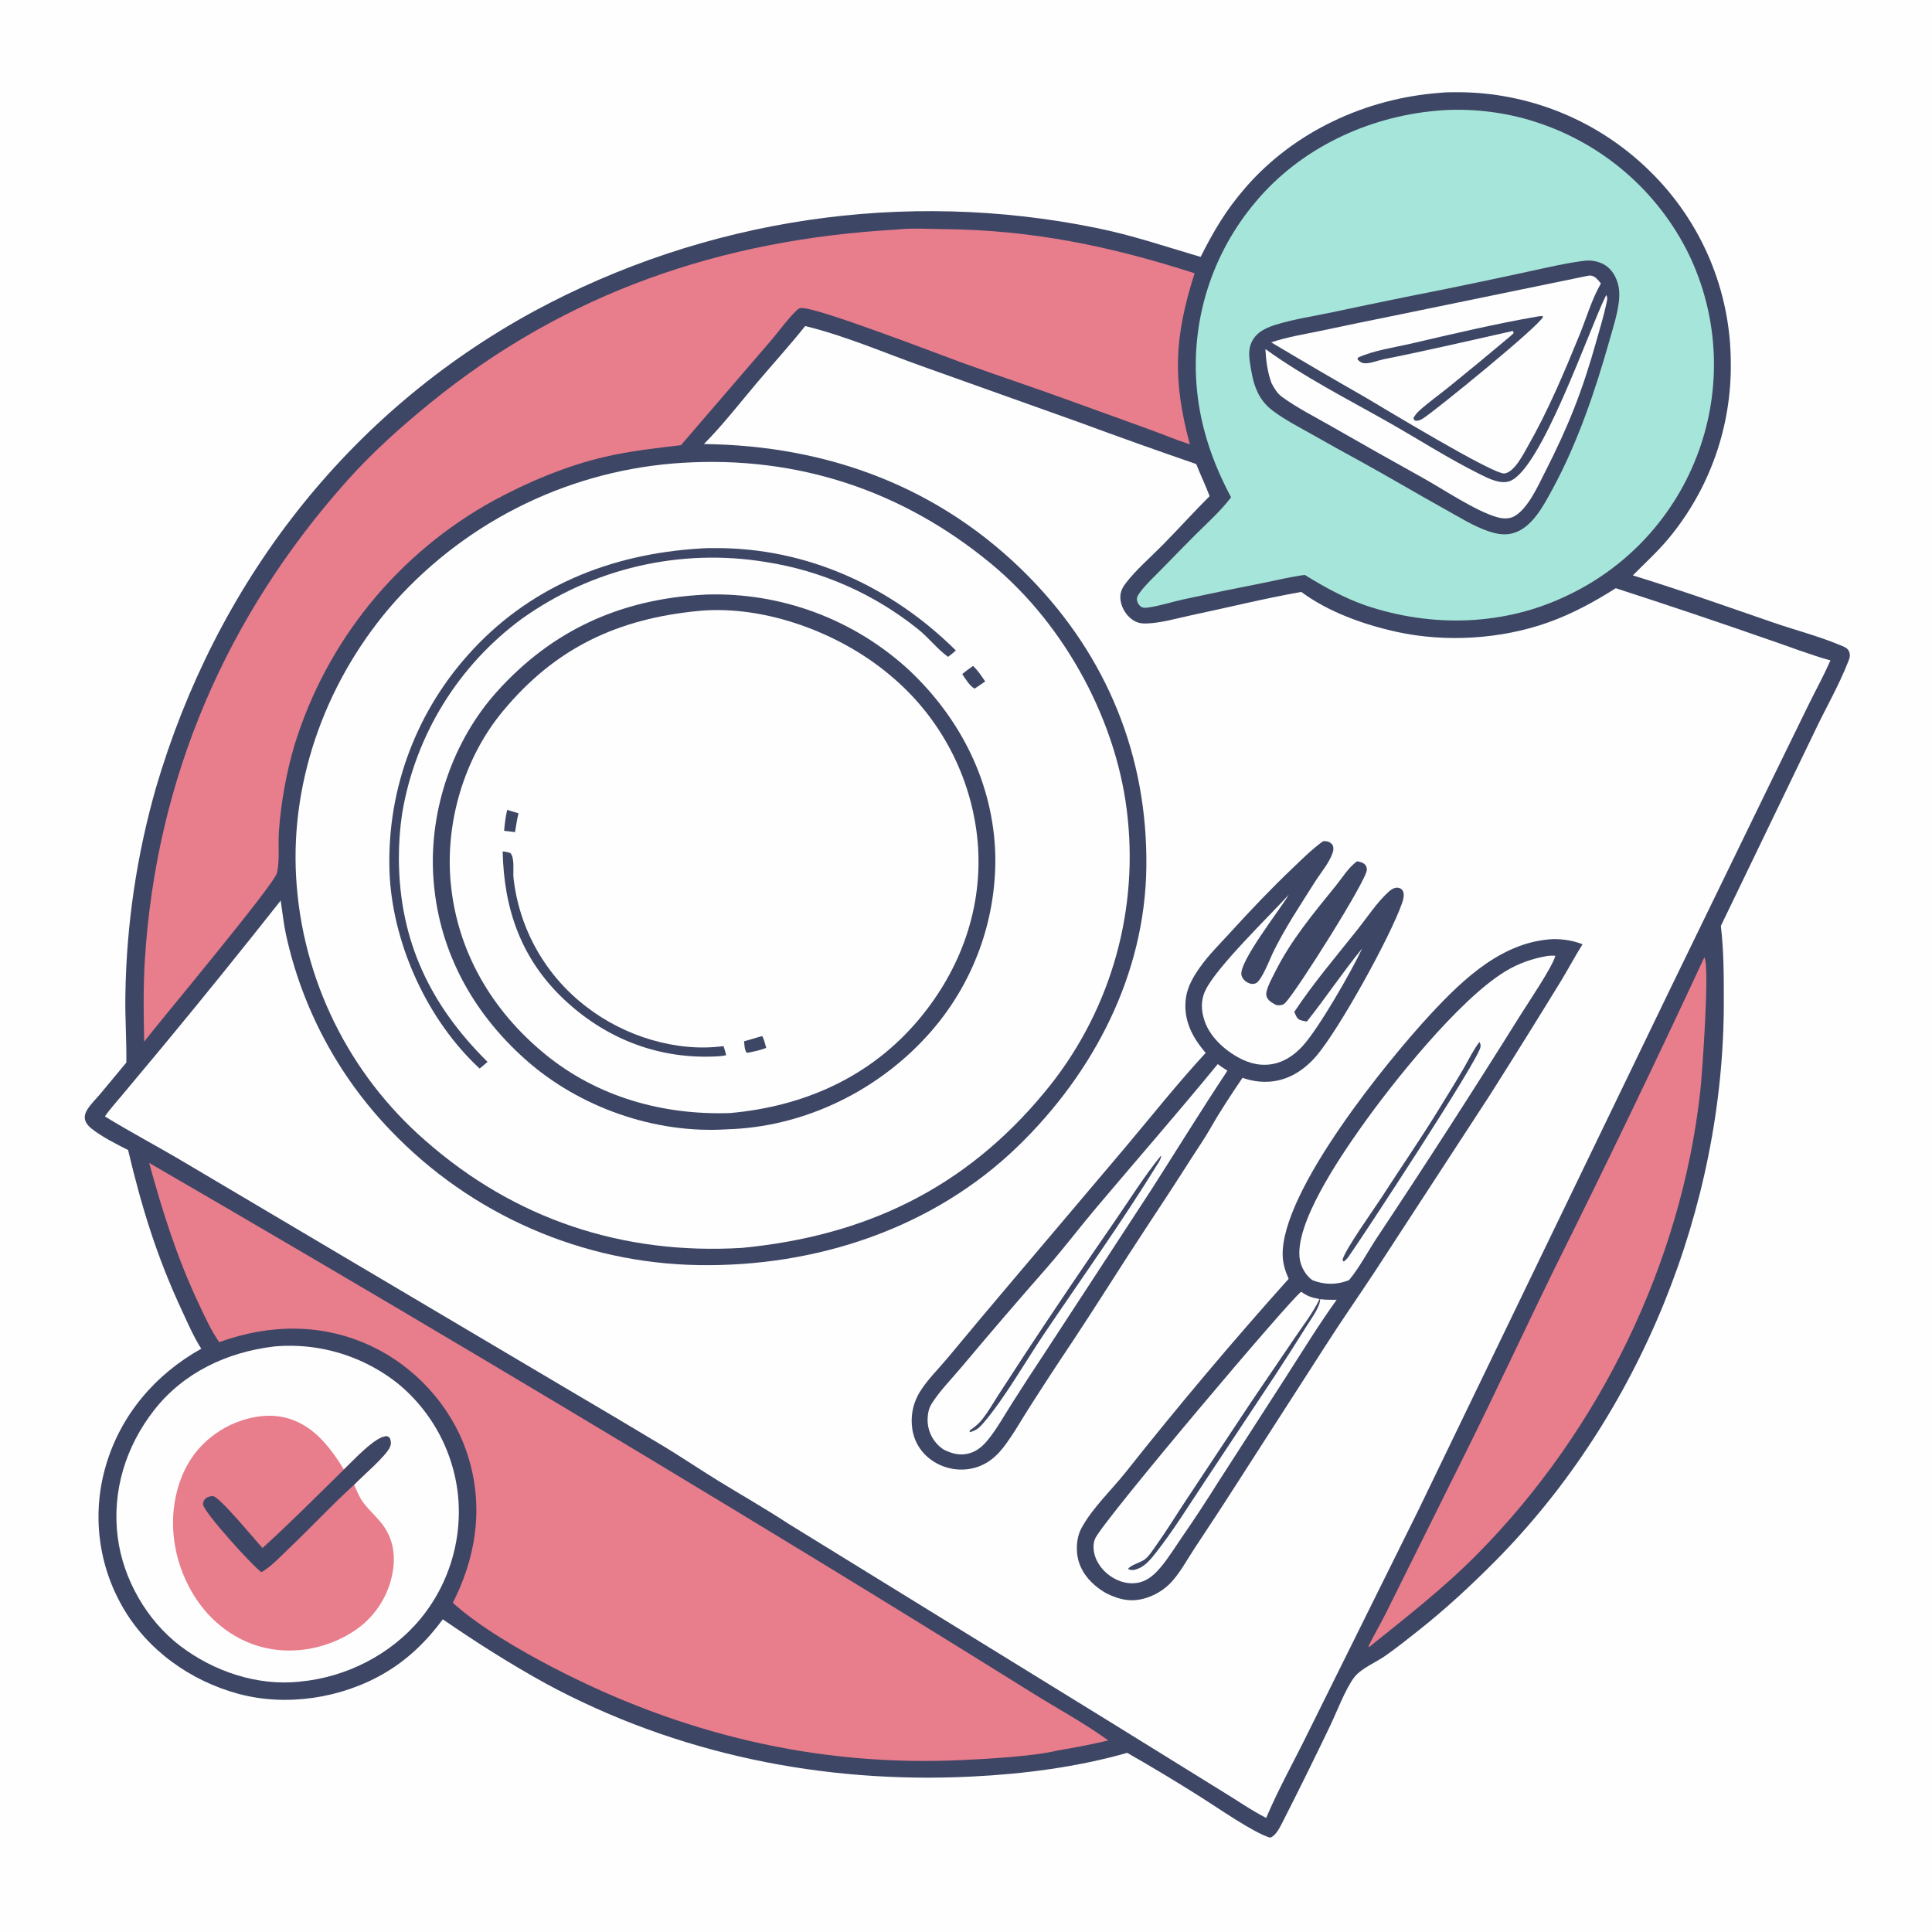 <ns0:svg xmlns:ns0="http://www.w3.org/2000/svg" width="1024" height="1024">
	<ns0:path fill="#FEFEFE" d="M0 0L1024 0L1024 1024L0 1024L0 0Z" />
	<ns0:path fill="#3E4665" d="M763.153 49.208C766.014 48.863 769.072 48.888 771.953 48.868Q773.737 48.863 775.521 48.902Q777.304 48.941 779.087 49.023Q780.869 49.105 782.648 49.231Q784.428 49.357 786.204 49.527Q787.98 49.696 789.751 49.91Q791.523 50.123 793.288 50.379Q795.054 50.636 796.813 50.936Q798.571 51.235 800.322 51.578Q802.073 51.921 803.815 52.307Q805.557 52.692 807.289 53.121Q809.021 53.549 810.742 54.02Q812.462 54.49 814.171 55.003Q815.88 55.516 817.576 56.07Q819.272 56.625 820.953 57.221Q822.635 57.817 824.301 58.454Q825.968 59.091 827.618 59.768Q829.269 60.446 830.902 61.164Q832.535 61.882 834.15 62.64Q835.765 63.398 837.361 64.195Q838.958 64.992 840.534 65.828Q842.11 66.664 843.665 67.539Q845.22 68.413 846.753 69.326Q848.286 70.238 849.796 71.188Q851.307 72.138 852.793 73.124Q854.28 74.111 855.741 75.133Q857.203 76.156 858.64 77.214Q860.076 78.273 861.486 79.366Q862.896 80.459 864.279 81.586Q865.661 82.714 867.016 83.875Q868.371 85.036 869.696 86.23Q871.022 87.424 872.318 88.65Q873.614 89.876 874.88 91.133Q876.131 92.364 877.351 93.626Q878.571 94.887 879.759 96.179Q880.947 97.47 882.104 98.79Q883.26 100.11 884.383 101.459Q885.506 102.807 886.596 104.182Q887.686 105.558 888.741 106.96Q889.797 108.362 890.817 109.79Q891.838 111.217 892.823 112.67Q893.808 114.122 894.756 115.598Q895.705 117.075 896.618 118.574Q897.53 120.073 898.405 121.594Q899.28 123.115 900.117 124.658Q900.954 126.2 901.753 127.763Q902.552 129.325 903.312 130.907Q904.072 132.489 904.793 134.089Q905.514 135.689 906.195 137.306Q906.876 138.923 907.517 140.557Q908.159 142.19 908.759 143.839Q909.36 145.488 909.92 147.151Q910.479 148.815 910.998 150.491Q911.516 152.168 911.994 153.856Q912.471 155.545 912.906 157.245Q913.341 158.945 913.735 160.656Q914.128 162.366 914.479 164.085Q914.83 165.805 915.138 167.532Q915.447 169.26 915.712 170.995Q915.978 172.729 916.201 174.47Q916.424 176.211 916.604 177.956Q916.784 179.702 916.92 181.451Q917.057 183.201 917.151 184.953Q917.244 186.706 917.295 188.46Q917.345 190.214 917.352 191.969Q917.375 193.547 917.363 195.124Q917.352 196.702 917.305 198.279Q917.259 199.856 917.177 201.431Q917.096 203.007 916.98 204.581Q916.864 206.154 916.713 207.724Q916.562 209.295 916.377 210.862Q916.191 212.428 915.971 213.991Q915.751 215.553 915.497 217.11Q915.243 218.667 914.954 220.218Q914.665 221.769 914.342 223.314Q914.02 224.858 913.663 226.395Q913.306 227.931 912.915 229.46Q912.525 230.989 912.1 232.508Q911.676 234.028 911.218 235.538Q910.761 237.047 910.27 238.547Q909.779 240.046 909.255 241.534Q908.731 243.023 908.174 244.499Q907.618 245.975 907.029 247.439Q906.44 248.902 905.818 250.352Q905.197 251.803 904.544 253.239Q903.891 254.675 903.207 256.096Q902.522 257.518 901.806 258.924Q901.09 260.33 900.344 261.72Q899.597 263.109 898.82 264.482Q898.043 265.855 897.235 267.211Q896.428 268.567 895.591 269.904Q894.754 271.241 893.888 272.56Q893.022 273.879 892.126 275.178Q891.231 276.477 890.308 277.756Q889.384 279.035 888.432 280.293Q887.481 281.552 886.501 282.789Q885.522 284.026 884.516 285.241C878.661 292.319 871.876 298.453 865.435 304.976C890.487 312.659 915.085 321.441 939.858 329.964C951.58 333.997 964.018 337.201 975.429 341.984C977.377 342.801 979.4 343.441 980.164 345.59C980.909 347.685 980.143 349.287 979.367 351.244C974.46 363.621 967.644 375.402 961.935 387.438L912.087 490.759C913.673 503.91 913.656 517.629 913.664 530.869C913.735 639.719 869.085 750.341 792.247 827.669C779.468 840.529 766.361 852.665 752.144 863.947C746.308 868.58 740.366 873.3 734.274 877.588C729.414 881.01 721.529 884.238 717.895 888.862C713.242 894.783 708.325 907.819 704.844 915.045C696.741 931.873 688.481 948.726 679.987 965.355C678.551 968.165 676.357 972.968 673.195 973.999C664.442 971.464 645.257 958.019 636.378 952.46Q617.181 940.308 597.446 929.05C570.597 936.66 542.715 940.244 514.897 941.621C436.339 945.509 358.658 929.809 289.218 892.279C270.355 881.859 252.458 870.505 234.704 858.279C226.16 869.853 216.06 879.657 203.595 886.921C180.868 900.166 151.771 904.63 126.314 897.75C100.933 890.89 77.989 874.577 64.863 851.513Q64.269 850.475 63.701 849.422Q63.133 848.369 62.591 847.302Q62.049 846.235 61.534 845.155Q61.019 844.075 60.531 842.983Q60.044 841.891 59.583 840.786Q59.123 839.682 58.69 838.566Q58.257 837.451 57.853 836.325Q57.448 835.199 57.071 834.064Q56.695 832.928 56.347 831.783Q55.999 830.639 55.68 829.486Q55.36 828.333 55.07 827.172Q54.779 826.011 54.518 824.844Q54.257 823.676 54.025 822.503Q53.792 821.329 53.59 820.15Q53.387 818.971 53.214 817.787Q53.04 816.603 52.897 815.415Q52.753 814.228 52.639 813.037Q52.525 811.846 52.441 810.652Q52.357 809.459 52.302 808.263Q52.248 807.068 52.224 805.872Q52.199 804.676 52.204 803.48Q52.21 802.283 52.245 801.087Q52.28 799.891 52.345 798.697Q52.41 797.502 52.505 796.31Q52.6 795.117 52.725 793.927Q52.849 792.737 53.004 791.551Q53.158 790.364 53.342 789.182Q53.526 788 53.739 786.823Q53.952 785.645 54.195 784.474Q54.437 783.302 54.709 782.137Q54.981 780.972 55.282 779.814Q55.583 778.656 55.912 777.506C63.671 750.208 82.157 728.556 106.675 714.841C102.622 708.541 99.561 701.358 96.404 694.578C83.112 666.03 75.138 640.102 67.884 609.543C61.61 606.361 53.993 602.54 48.502 598.18C46.667 596.723 44.957 594.736 44.917 592.268C44.892 590.723 45.547 589.253 46.353 587.97C48.219 585.002 50.946 582.421 53.203 579.733L66.965 563.163C67.124 551.278 66.241 539.366 66.455 527.448Q66.555 520.492 66.883 513.542Q67.212 506.593 67.77 499.658Q68.328 492.724 69.115 485.811Q69.901 478.899 70.915 472.016Q71.929 465.133 73.169 458.287Q74.409 451.442 75.874 444.641Q77.34 437.84 79.029 431.091Q80.717 424.342 82.628 417.652C114.362 309.553 183.503 219.196 282.92 165.018Q287.14 162.736 291.409 160.547Q295.678 158.358 299.994 156.261Q304.309 154.165 308.669 152.164Q313.03 150.162 317.432 148.255Q321.835 146.349 326.278 144.538Q330.721 142.728 335.202 141.014Q339.683 139.301 344.201 137.685Q348.718 136.07 353.27 134.553Q357.821 133.036 362.405 131.618Q366.988 130.2 371.601 128.882Q376.214 127.565 380.855 126.347Q385.496 125.13 390.162 124.014Q394.828 122.898 399.517 121.884Q404.206 120.869 408.916 119.957Q413.626 119.045 418.355 118.235Q423.084 117.426 427.829 116.719Q432.575 116.013 437.334 115.409Q442.094 114.806 446.865 114.306Q451.637 113.807 456.418 113.411Q461.2 113.015 465.988 112.723Q470.777 112.431 475.571 112.243Q480.365 112.056 485.162 111.972Q489.959 111.889 494.757 111.91Q499.554 111.93 504.35 112.055Q509.146 112.181 513.939 112.41Q518.731 112.639 523.517 112.973Q528.303 113.306 533.081 113.743Q537.858 114.181 542.625 114.722Q547.392 115.263 552.146 115.908Q556.901 116.552 561.64 117.3Q566.379 118.048 571.1 118.898Q575.822 119.749 580.524 120.702C599.727 124.541 617.655 130.653 636.35 136.171C643.362 122.276 649.647 111.598 659.858 99.751C685.74 69.724 723.916 52.137 763.153 49.208Z" />
	<ns0:path fill="#E87D8C" d="M903.325 507.409C906.361 511.416 902.146 569.612 901.217 578.098C891.225 669.386 847.621 758.258 783.27 823.453C765.265 841.694 745.576 856.953 725.666 872.979L725.358 872.45C728.271 866.492 731.687 860.766 734.653 854.819L775.867 771.889C792.391 738.733 807.936 705.093 824.214 671.82Q864.884 590.151 903.325 507.409Z" />
	<ns0:path fill="#FEFEFE" d="M145.092 713.695C145.309 713.668 145.524 713.632 145.741 713.614Q146.836 713.521 147.933 713.454Q149.03 713.387 150.128 713.347Q151.227 713.306 152.326 713.292Q153.425 713.277 154.524 713.289Q155.622 713.301 156.721 713.339Q157.819 713.377 158.916 713.441Q160.014 713.505 161.109 713.595Q162.204 713.686 163.297 713.802Q164.39 713.919 165.48 714.061Q166.569 714.204 167.655 714.372Q168.741 714.541 169.823 714.735Q170.905 714.929 171.982 715.15Q173.058 715.37 174.13 715.615Q175.201 715.861 176.266 716.132Q177.331 716.403 178.389 716.7Q179.448 716.997 180.498 717.318Q181.549 717.64 182.592 717.987Q183.635 718.333 184.67 718.705Q185.704 719.076 186.729 719.472Q187.754 719.868 188.77 720.289Q189.785 720.709 190.79 721.154Q191.795 721.598 192.79 722.067Q193.784 722.535 194.767 723.027Q195.749 723.519 196.72 724.034Q197.691 724.549 198.649 725.088Q199.607 725.626 200.552 726.187Q201.497 726.748 202.429 727.331Q203.36 727.915 204.278 728.52Q205.195 729.126 206.097 729.753Q207 730.38 207.887 731.028Q208.774 731.677 209.646 732.346Q210.518 733.016 211.373 733.706Q212.199 734.395 213.008 735.103Q213.818 735.812 214.61 736.54Q215.401 737.268 216.175 738.015Q216.949 738.762 217.705 739.528Q218.46 740.293 219.197 741.077Q219.934 741.861 220.651 742.662Q221.368 743.463 222.066 744.282Q222.764 745.101 223.442 745.936Q224.119 746.771 224.777 747.623Q225.434 748.474 226.07 749.341Q226.707 750.208 227.322 751.091Q227.937 751.973 228.53 752.87Q229.124 753.767 229.695 754.679Q230.267 755.59 230.816 756.515Q231.365 757.44 231.892 758.378Q232.419 759.315 232.922 760.266Q233.426 761.216 233.907 762.179Q234.387 763.141 234.844 764.115Q235.301 765.088 235.734 766.073Q236.167 767.057 236.576 768.052Q236.986 769.047 237.37 770.051Q237.755 771.056 238.116 772.069Q238.476 773.083 238.812 774.105Q239.147 775.127 239.458 776.156Q239.769 777.186 240.054 778.223Q240.34 779.26 240.6 780.304Q240.861 781.348 241.096 782.397Q241.331 783.447 241.54 784.502Q241.75 785.557 241.933 786.617Q242.117 787.677 242.275 788.741Q242.433 789.805 242.565 790.872Q242.697 791.94 242.803 793.01Q242.904 794.096 242.978 795.185Q243.053 796.273 243.101 797.364Q243.149 798.454 243.17 799.545Q243.191 800.635 243.185 801.727Q243.18 802.818 243.148 803.908Q243.116 804.999 243.057 806.088Q242.998 807.178 242.913 808.266Q242.827 809.353 242.716 810.439Q242.604 811.524 242.465 812.606Q242.327 813.689 242.162 814.767Q241.997 815.846 241.806 816.92Q241.615 817.994 241.398 819.064Q241.181 820.133 240.937 821.196Q240.694 822.26 240.425 823.317Q240.156 824.375 239.861 825.425Q239.566 826.476 239.245 827.519Q238.925 828.562 238.579 829.596Q238.233 830.631 237.862 831.657Q237.491 832.683 237.095 833.7Q236.699 834.717 236.278 835.723Q235.857 836.73 235.412 837.726Q234.967 838.722 234.497 839.707Q234.028 840.692 233.534 841.666Q233.041 842.639 232.524 843.6Q232.007 844.56 231.467 845.508Q230.927 846.456 230.363 847.391Q229.8 848.325 229.214 849.245Q228.628 850.166 228.02 851.072Q227.412 851.978 226.781 852.868Q226.151 853.759 225.499 854.634Q224.848 855.509 224.175 856.368Q223.502 857.227 222.808 858.069C207.17 876.979 183.44 889.002 159.123 891.26C158.945 891.287 158.768 891.324 158.589 891.342C136.211 893.616 113.43 885.938 95.663 872.479C77.814 858.959 65.241 836.972 62.397 814.773C59.27 790.363 66.636 766.605 81.748 747.319C97.318 727.446 120.37 716.669 145.092 713.695Z" />
	<ns0:path fill="#E87D8C" d="M187.685 786.973C189.017 789.957 190.269 793.142 192.149 795.821C195.584 800.716 200.399 804.445 203.738 809.456C208.728 816.945 209.69 825.556 207.937 834.253Q207.71 835.412 207.426 836.557Q207.141 837.703 206.799 838.833Q206.457 839.964 206.059 841.075Q205.661 842.186 205.207 843.277Q204.753 844.367 204.246 845.433Q203.738 846.499 203.177 847.538Q202.617 848.577 202.005 849.586Q201.392 850.596 200.73 851.573Q200.068 852.551 199.358 853.494Q198.648 854.437 197.891 855.343Q197.134 856.25 196.333 857.117Q195.531 857.984 194.687 858.809Q193.843 859.635 192.959 860.417Q192.075 861.2 191.152 861.936Q190.23 862.673 189.271 863.363Q188.313 864.052 187.321 864.693C173.901 873.447 156.776 876.953 141.065 873.528C125.386 870.11 111.985 859.979 103.382 846.56C93.289 830.819 89.206 811.181 93.231 792.825C96.452 778.131 103.955 766.242 116.765 758.206C126.468 752.119 139.701 748.573 151.051 751.331C165.802 754.915 174.734 766.676 182.293 778.862C186.699 774.645 199.3 760.923 204.965 761.259C205.771 761.306 206.007 761.704 206.593 762.191C207.194 763.893 207.418 765.147 206.669 766.907C204.577 771.824 191.977 782.408 187.685 786.973Z" />
	<ns0:path fill="#3E4665" d="M182.293 778.862C186.699 774.645 199.3 760.923 204.965 761.259C205.771 761.306 206.007 761.704 206.593 762.191C207.194 763.893 207.418 765.147 206.669 766.907C204.577 771.824 191.977 782.408 187.685 786.973C175.781 797.744 164.795 809.638 153.14 820.712C148.674 824.955 143.931 830.215 138.587 833.28C133.995 830.24 107.999 801.448 107.633 797.418C107.532 796.306 108.109 794.97 108.943 794.243C109.876 793.429 111.67 792.887 112.9 792.979C116.38 793.24 135.37 816.485 139.13 820.478C153.962 807.035 168.002 792.866 182.293 778.862Z" />
	<ns0:path fill="#E87D8C" d="M79.045 616.353Q256.963 719.551 432.585 826.616Q489.207 861.148 545.478 896.25C559.393 905.045 574.117 912.82 587.44 922.496Q574.114 925.564 560.621 927.786C547.631 930.951 523.642 932.209 509.743 932.872C432.939 936.537 360.452 918.938 292.465 883.468C275.75 874.747 253.829 862.102 239.989 849.499Q240.673 848.21 241.306 846.895C253.39 821.851 256.312 794.88 246.917 768.379C238.509 744.658 219.817 724.398 197.131 713.624C171.017 701.223 143.019 701.702 116.168 711.368C111.88 705.183 108.534 697.796 105.33 690.992C93.694 666.279 86.273 642.577 79.045 616.353Z" />
	<ns0:path fill="#E87D8C" d="M474.692 121.711C482.861 120.757 491.857 121.348 500.085 121.43C547.382 121.901 588.416 130.445 633.165 144.835C622.408 178.596 621.361 200.887 630.645 235.511C623.494 233.182 616.516 230.27 609.447 227.695L567.592 212.541C548.261 205.474 528.702 199.05 509.359 192.029C496.583 187.391 432.708 162.664 424.582 163.243C424.321 163.262 423.654 163.396 423.383 163.583C419.853 166.015 412.052 176.552 408.564 180.589L360.927 235.941C347.332 237.53 333.69 239.09 320.338 242.192C300.312 246.846 279.798 255.463 261.758 265.254Q259.408 266.543 257.09 267.888Q254.771 269.233 252.486 270.634Q250.201 272.034 247.95 273.49Q245.7 274.945 243.484 276.454Q241.269 277.963 239.091 279.525Q236.913 281.087 234.773 282.701Q232.633 284.315 230.533 285.98Q228.433 287.645 226.373 289.36Q224.314 291.075 222.296 292.839Q220.278 294.603 218.303 296.416Q216.329 298.228 214.398 300.087Q212.468 301.947 210.583 303.852Q208.698 305.757 206.859 307.707Q205.021 309.658 203.229 311.652Q201.438 313.645 199.696 315.682Q197.953 317.718 196.26 319.796Q194.567 321.874 192.925 323.992Q191.282 326.11 189.691 328.267Q188.1 330.424 186.561 332.619Q185.023 334.813 183.538 337.044Q182.052 339.275 180.621 341.542Q179.19 343.808 177.814 346.108Q176.438 348.408 175.118 350.74Q173.797 353.073 172.534 355.436Q171.27 357.8 170.063 360.193Q168.857 362.587 167.708 365.008Q166.56 367.43 165.47 369.879Q164.38 372.328 163.35 374.802Q162.319 377.276 161.349 379.774Q160.378 382.273 159.468 384.794Q158.558 387.315 157.709 389.857Q156.86 392.399 156.072 394.961C151.783 409.52 148.897 425.48 147.826 440.619C147.318 447.787 148.352 455.644 146.817 462.617C145.458 468.793 84.867 541.06 76.412 552.083C76.126 537.762 75.881 523.313 76.762 509.011C82.691 412.757 119.877 326.578 183.952 254.806C197.408 239.735 212.649 226.101 228.31 213.372C300.278 154.875 382.679 126.961 474.692 121.711Z" />
	<ns0:path fill="#A6E5D9" d="M761.255 58.706C778.683 57.072 797.777 59.288 814.341 64.781Q815.966 65.308 817.576 65.875Q819.187 66.442 820.784 67.049Q822.38 67.656 823.961 68.303Q825.541 68.949 827.105 69.635Q828.669 70.321 830.216 71.046Q831.762 71.77 833.29 72.533Q834.818 73.296 836.326 74.097Q837.835 74.897 839.323 75.735Q840.811 76.573 842.278 77.448Q843.745 78.323 845.189 79.234Q846.633 80.145 848.055 81.092Q849.476 82.039 850.873 83.02Q852.271 84.002 853.643 85.019Q855.016 86.035 856.362 87.085Q857.709 88.136 859.029 89.219Q860.349 90.303 861.642 91.419Q862.934 92.535 864.199 93.683Q865.463 94.831 866.699 96.01Q867.934 97.189 869.14 98.398Q870.346 99.608 871.521 100.847Q872.696 102.086 873.84 103.354Q874.984 104.622 876.096 105.918Q877.208 107.214 878.287 108.538Q879.367 109.861 880.413 111.211Q881.459 112.561 882.471 113.936Q883.483 115.312 884.461 116.712Q885.439 118.113 886.381 119.537Q887.323 120.961 888.23 122.408Q889.137 123.856 890.007 125.325Q890.877 126.795 891.711 128.285Q892.544 129.776 893.34 131.287Q894.136 132.798 894.894 134.328Q895.606 135.793 896.282 137.274Q896.958 138.756 897.598 140.254Q898.238 141.751 898.842 143.264Q899.446 144.776 900.013 146.303Q900.58 147.83 901.109 149.37Q901.639 150.91 902.132 152.462Q902.624 154.015 903.079 155.579Q903.534 157.142 903.951 158.717Q904.367 160.291 904.746 161.875Q905.125 163.459 905.465 165.052Q905.805 166.645 906.106 168.245Q906.408 169.845 906.671 171.453Q906.933 173.06 907.157 174.673Q907.381 176.286 907.565 177.905Q907.75 179.523 907.896 181.145Q908.041 182.767 908.147 184.392Q908.253 186.017 908.32 187.644Q908.387 189.272 908.415 190.9Q908.442 192.528 908.43 194.157Q908.418 195.786 908.367 197.413Q908.316 199.041 908.225 200.667Q908.134 202.293 908.004 203.917Q907.874 205.54 907.705 207.16Q907.536 208.78 907.328 210.395Q907.119 212.01 906.872 213.62Q906.625 215.23 906.338 216.833Q906.052 218.436 905.727 220.032Q905.402 221.628 905.039 223.216Q904.675 224.803 904.274 226.381Q903.872 227.96 903.432 229.528Q902.992 231.096 902.515 232.653Q902.037 234.21 901.522 235.755Q900.987 237.366 900.412 238.964Q899.837 240.561 899.222 242.143Q898.607 243.726 897.953 245.292Q897.299 246.859 896.605 248.408Q895.912 249.958 895.18 251.49Q894.448 253.022 893.678 254.535Q892.908 256.047 892.1 257.541Q891.292 259.034 890.447 260.506Q889.602 261.979 888.721 263.43Q887.839 264.88 886.921 266.309Q886.004 267.737 885.05 269.142Q884.097 270.547 883.109 271.927Q882.121 273.308 881.099 274.663Q880.076 276.018 879.02 277.348Q877.964 278.677 876.875 279.979Q875.786 281.282 874.665 282.556Q873.544 283.831 872.391 285.077Q871.238 286.324 870.055 287.541Q868.871 288.758 867.657 289.944Q866.443 291.131 865.2 292.287Q863.957 293.444 862.685 294.568Q861.413 295.693 860.114 296.785Q858.814 297.877 857.487 298.937Q856.161 299.996 854.808 301.022Q853.456 302.048 852.078 303.04Q850.7 304.032 849.297 304.988Q847.895 305.945 846.469 306.867Q845.043 307.788 843.595 308.673Q842.146 309.559 840.676 310.408Q839.206 311.256 837.715 312.068Q836.224 312.88 834.713 313.654Q833.202 314.428 831.672 315.164C797.773 331.836 758.844 332.831 723.378 320.747C711.906 316.64 701.875 311.075 691.567 304.725C684.261 305.644 676.837 307.518 669.607 308.955Q648.453 313.08 627.39 317.649C621.266 318.998 615.035 321.037 608.858 321.964C607.746 322.131 606.349 322.325 605.277 321.852C603.842 321.219 602.788 319.437 602.592 317.929C602.396 316.414 603.515 314.911 604.372 313.767C607.603 309.449 611.816 305.62 615.577 301.765Q624.767 292.297 634.078 282.949C640.183 276.918 646.756 270.978 652.037 264.189L652.495 263.594C642.803 245.409 636.256 226.616 634.348 205.971Q634.194 204.312 634.082 202.649Q633.969 200.987 633.898 199.322Q633.826 197.657 633.797 195.991Q633.767 194.325 633.779 192.659Q633.79 190.992 633.843 189.327Q633.896 187.661 633.991 185.998Q634.085 184.334 634.221 182.673Q634.357 181.013 634.534 179.356Q634.711 177.699 634.929 176.047Q635.148 174.395 635.407 172.749Q635.666 171.103 635.966 169.464Q636.266 167.825 636.607 166.193Q636.948 164.562 637.329 162.94Q637.71 161.318 638.132 159.706Q638.553 158.094 639.015 156.493Q639.476 154.891 639.977 153.302Q640.478 151.713 641.019 150.137Q641.559 148.561 642.139 146.998Q642.718 145.436 643.336 143.888Q643.954 142.341 644.611 140.809Q645.267 139.278 645.962 137.763Q646.656 136.248 647.388 134.751Q648.119 133.254 648.888 131.776Q649.657 130.297 650.462 128.839Q651.268 127.38 652.109 125.941Q652.95 124.503 653.827 123.086Q654.704 121.669 655.616 120.274Q656.528 118.88 657.474 117.508Q658.42 116.136 659.4 114.789Q660.38 113.441 661.393 112.118Q662.406 110.795 663.452 109.498Q664.498 108.201 665.576 106.93C689.277 78.609 724.851 61.923 761.255 58.706Z" />
	<ns0:path fill="#3E4665" d="M839.889 138.196Q841.115 138.058 842.348 138.092Q843.58 138.126 844.797 138.332Q846.013 138.538 847.188 138.912Q848.363 139.286 849.475 139.82C853.424 141.718 856.015 145.546 857.306 149.632C858.27 152.683 858.436 155.865 858.129 159.033C857.441 166.118 855.063 173.308 853.137 180.135C845.556 207.003 836.181 234.75 822.808 259.329C818.144 267.901 812 279.883 801.834 282.633C797.521 283.799 793.408 283.064 789.258 281.688C781.116 278.99 773.407 274.083 765.921 269.931C750.801 261.543 735.949 252.689 720.797 244.367Q707.923 237.375 695.192 230.127C688.298 226.247 681.026 222.494 674.673 217.758C665.754 211.108 663.901 201.963 662.396 191.505C661.708 186.723 662 182.489 665.108 178.561C667.762 175.206 672.29 173.294 676.296 172.066C685.837 169.141 696.19 167.603 705.977 165.544Q736.193 159.096 766.508 153.128Q788.243 148.697 809.917 143.974C819.804 141.851 829.853 139.449 839.889 138.196Z" />
	<ns0:path fill="#FEFEFE" d="M851.327 156.395C851.354 156.424 851.39 156.447 851.41 156.482C852.159 157.828 851.812 158.981 851.51 160.446C850.114 167.226 847.997 174.045 846.127 180.71C838.626 207.443 831.375 225.688 818.746 250.519C815.118 257.652 809.99 269.191 802.967 273.441C800.035 275.215 796.449 274.984 793.28 274.062C781.831 270.733 765.06 259.35 754.06 253.246Q729.595 239.675 705.328 225.753C696.742 220.828 687.52 216.204 679.521 210.386C676.895 208.476 675.394 205.829 673.916 203.028C671.75 197.008 671.047 191.365 670.683 185.002C691.131 199.791 714.121 211.448 736.048 223.881C752.117 232.992 767.823 243.123 784.364 251.335C788.845 253.56 795.211 256.856 800.26 254.981C816.886 248.809 842.117 174.993 850.986 157.075L851.327 156.395Z" />
	<ns0:path fill="#FEFEFE" d="M841.783 146.14C842.496 146.072 842.794 145.982 843.467 146.114C845.708 146.557 847.148 148.604 848.506 150.259C843.682 158.555 840.76 168.756 837.11 177.681C828.892 197.776 820.474 217.814 809.691 236.701C807.292 240.904 802.741 250.145 797.413 250.954C791.84 251.801 732.854 216.032 723.582 210.555Q698.529 196.251 673.764 181.455C682.243 178.597 691.242 177.19 699.979 175.355Q720.839 170.918 741.747 166.716L841.783 146.14Z" />
	<ns0:path fill="#3E4665" d="M815.414 167.667L817.416 167.494L817.86 167.902C816.254 172.485 761.068 217.399 754.45 221.631C752.907 222.618 751.645 223.266 749.816 222.872L749.13 221.645C749.941 220.066 750.921 218.887 752.237 217.688C757.104 213.256 762.816 209.256 767.946 205.088Q784.375 191.797 800.535 178.181L802.301 176.513L802.307 176.543L801.855 175.414C779.116 180.478 756.338 185.848 733.502 190.379C730.579 190.959 726.36 192.687 723.478 192.554C721.747 192.475 720.614 191.741 719.502 190.452L719.742 189.551C728.178 185.649 739.037 184.189 748.073 182.079C770.432 176.857 792.786 171.588 815.414 167.667Z" />
	<ns0:path fill="#FEFEFE" d="M361.913 245.291C422.802 241.59 478.317 259.953 525.324 298.806C564.697 331.35 592.838 383.362 597.75 434.151Q597.997 436.569 598.185 438.992Q598.372 441.415 598.499 443.843Q598.626 446.27 598.692 448.699Q598.759 451.129 598.765 453.56Q598.771 455.99 598.716 458.42Q598.661 460.85 598.547 463.278Q598.432 465.706 598.256 468.13Q598.081 470.554 597.845 472.973Q597.61 475.392 597.314 477.804Q597.018 480.217 596.662 482.621Q596.307 485.026 595.891 487.42Q595.476 489.815 595.001 492.199Q594.526 494.583 593.992 496.954Q593.458 499.325 592.865 501.682Q592.273 504.039 591.621 506.381Q590.97 508.722 590.261 511.047Q589.551 513.372 588.784 515.678Q588.017 517.984 587.193 520.271Q586.369 522.557 585.488 524.823Q584.607 527.088 583.67 529.331Q582.733 531.573 581.741 533.792Q580.748 536.01 579.701 538.204Q578.654 540.397 577.552 542.564Q576.451 544.73 575.295 546.869Q574.14 549.007 572.932 551.116Q571.724 553.225 570.464 555.304Q569.204 557.382 567.892 559.428Q566.581 561.475 565.219 563.488Q563.857 565.501 562.445 567.479Q561.034 569.458 559.573 571.401Q558.113 573.343 556.605 575.249Q555.096 577.155 553.541 579.023C511.404 630.007 458.435 655.17 393.125 661.418C330.048 665.162 272.816 646.306 225.233 604.363Q223.362 602.731 221.533 601.053Q219.703 599.376 217.916 597.653Q216.129 595.931 214.385 594.164Q212.64 592.398 210.941 590.589Q209.241 588.78 207.586 586.93Q205.932 585.079 204.324 583.188Q202.716 581.297 201.155 579.367Q199.594 577.436 198.082 575.468Q196.57 573.5 195.106 571.494Q193.643 569.489 192.23 567.448Q190.817 565.407 189.455 563.332Q188.093 561.257 186.783 559.148Q185.473 557.04 184.216 554.9Q182.958 552.759 181.754 550.589Q180.55 548.418 179.401 546.218Q178.251 544.018 177.156 541.79Q176.061 539.562 175.022 537.308Q173.982 535.054 172.999 532.775Q172.016 530.495 171.089 528.192Q170.163 525.889 169.294 523.564Q168.425 521.239 167.614 518.893Q166.803 516.547 166.05 514.181Q165.297 511.816 164.604 509.433Q163.91 507.049 163.275 504.649Q162.641 502.25 162.066 499.835Q161.491 497.42 160.976 494.992Q160.461 492.563 160.007 490.123Q159.552 487.683 159.158 485.232Q158.764 482.781 158.431 480.321Q158.098 477.861 157.827 475.394Q157.555 472.927 157.344 470.453Q157.133 467.98 156.984 465.502C153.741 412.007 174.03 358.558 209.416 318.728Q211.231 316.711 213.094 314.74Q214.957 312.768 216.868 310.842Q218.778 308.916 220.735 307.038Q222.692 305.159 224.694 303.328Q226.696 301.497 228.742 299.716Q230.788 297.935 232.876 296.204Q234.965 294.473 237.095 292.793Q239.225 291.113 241.396 289.486Q243.566 287.858 245.775 286.284Q247.985 284.71 250.232 283.19Q252.478 281.67 254.762 280.205Q257.045 278.74 259.363 277.331Q261.681 275.922 264.033 274.57Q266.385 273.218 268.769 271.923Q271.153 270.629 273.568 269.393Q275.983 268.157 278.427 266.98Q280.871 265.803 283.343 264.685Q285.815 263.568 288.313 262.512Q290.812 261.455 293.335 260.459Q295.859 259.464 298.406 258.53Q300.953 257.596 303.522 256.724Q306.09 255.852 308.68 255.043Q311.269 254.234 313.877 253.488Q316.486 252.743 319.111 252.06Q321.737 251.378 324.378 250.76Q327.02 250.142 329.675 249.589Q332.331 249.035 334.999 248.546Q337.668 248.057 340.347 247.634Q343.027 247.21 345.716 246.851Q348.405 246.493 351.102 246.2Q353.799 245.907 356.502 245.68Q359.205 245.452 361.913 245.291Z" />
	<ns0:path fill="#3E4665" d="M515.752 352.951C518.212 355.256 520.286 358.384 522.17 361.175C520.331 362.5 518.426 363.74 516.546 365.007C513.897 363.511 511.683 359.775 510.009 357.287C511.809 355.709 513.814 354.355 515.752 352.951Z" />
	<ns0:path fill="#3E4665" d="M371.223 290.709C373.869 290.488 376.544 290.511 379.199 290.502C427.758 290.334 472.466 310.883 506.608 344.739C505.342 345.989 503.897 347.049 502.496 348.142C496.708 343.991 492.196 337.921 486.515 333.428Q484.344 331.685 482.117 330.013Q479.89 328.342 477.61 326.744Q475.33 325.146 472.999 323.624Q470.667 322.101 468.288 320.655Q465.908 319.209 463.483 317.842Q461.057 316.475 458.588 315.187Q456.12 313.9 453.61 312.694Q451.1 311.487 448.553 310.364Q446.005 309.24 443.423 308.2Q440.84 307.16 438.224 306.205Q435.609 305.249 432.964 304.38Q430.319 303.511 427.646 302.728Q424.974 301.946 422.278 301.251Q419.582 300.556 416.864 299.949Q414.147 299.342 411.411 298.825Q408.675 298.307 405.924 297.879Q403.824 297.532 401.716 297.237Q399.608 296.941 397.493 296.698Q395.378 296.454 393.258 296.262Q391.138 296.07 389.014 295.931Q386.89 295.791 384.763 295.703Q382.636 295.616 380.508 295.58Q378.38 295.545 376.251 295.562Q374.122 295.578 371.995 295.647Q369.867 295.716 367.742 295.837Q365.617 295.958 363.495 296.131Q361.374 296.304 359.257 296.529Q357.14 296.754 355.029 297.031Q352.919 297.308 350.816 297.636Q348.713 297.965 346.618 298.344Q344.524 298.724 342.439 299.155Q340.354 299.587 338.281 300.069Q336.208 300.551 334.147 301.084Q332.086 301.616 330.039 302.199Q327.991 302.783 325.959 303.416Q323.927 304.049 321.911 304.731Q319.894 305.414 317.895 306.146Q315.897 306.878 313.916 307.659Q311.936 308.439 309.975 309.269Q308.015 310.098 306.075 310.974Q304.135 311.851 302.218 312.775Q300.3 313.699 298.406 314.67Q296.511 315.641 294.641 316.658Q292.771 317.675 290.927 318.737Q289.082 319.8 287.264 320.907Q285.446 322.015 283.656 323.166Q281.866 324.318 280.104 325.513Q278.343 326.708 276.611 327.946Q275.048 329.094 273.514 330.279Q271.979 331.464 270.473 332.686Q268.968 333.908 267.492 335.166Q266.016 336.424 264.571 337.717Q263.126 339.01 261.713 340.337Q260.299 341.664 258.918 343.026Q257.537 344.387 256.189 345.781Q254.841 347.175 253.527 348.601Q252.213 350.027 250.934 351.484Q249.655 352.941 248.411 354.429Q247.168 355.917 245.96 357.434Q244.753 358.951 243.582 360.497Q242.412 362.043 241.279 363.616Q240.146 365.19 239.051 366.79Q237.956 368.391 236.9 370.017Q235.844 371.643 234.828 373.295Q233.811 374.946 232.835 376.621Q231.859 378.297 230.923 379.995Q229.987 381.693 229.093 383.414Q228.198 385.134 227.346 386.876Q226.493 388.617 225.682 390.379Q224.872 392.14 224.104 393.921Q223.336 395.701 222.611 397.5Q221.886 399.298 221.205 401.114Q220.524 402.929 219.887 404.76Q219.249 406.592 218.656 408.438Q218.063 410.284 217.515 412.144Q216.967 414.004 216.463 415.876Q215.96 417.749 215.502 419.633Q215.044 421.517 214.631 423.412Q214.218 425.307 213.852 427.211Q213.485 429.115 213.164 431.027C211.937 439.194 211.361 447.25 211.414 455.502C211.69 498.653 228.068 532.837 258.408 562.805C257.066 564.045 255.626 565.189 254.223 566.361C226.908 541.081 208.818 501.768 206.569 464.812Q206.465 462.82 206.409 460.827Q206.353 458.833 206.346 456.839Q206.339 454.845 206.38 452.851Q206.422 450.857 206.512 448.865Q206.602 446.872 206.741 444.883Q206.879 442.893 207.066 440.908Q207.253 438.922 207.489 436.942Q207.724 434.961 208.008 432.987Q208.291 431.013 208.623 429.047Q208.954 427.08 209.334 425.122Q209.713 423.164 210.14 421.216Q210.567 419.268 211.042 417.331Q211.516 415.394 212.037 413.469Q212.559 411.544 213.127 409.633Q213.695 407.721 214.31 405.824Q214.925 403.926 215.585 402.045Q216.246 400.163 216.953 398.298Q217.659 396.433 218.411 394.586Q219.162 392.738 219.959 390.91Q220.755 389.082 221.596 387.273Q222.437 385.465 223.321 383.677Q224.206 381.89 225.134 380.125Q226.062 378.359 227.032 376.617Q228.003 374.875 229.016 373.157Q230.029 371.439 231.083 369.746Q232.137 368.053 233.233 366.387Q234.328 364.72 235.464 363.081Q236.599 361.441 237.774 359.83Q238.95 358.219 240.164 356.637Q241.378 355.054 242.63 353.502Q243.883 351.95 245.173 350.429Q246.462 348.908 247.789 347.419C280.047 310.981 323.474 293.583 371.223 290.709Z" />
	<ns0:path fill="#3E4665" d="M372.805 315.217C373.286 315.176 373.769 315.142 374.252 315.122Q376.089 315.063 377.926 315.048Q379.764 315.033 381.601 315.063Q383.439 315.093 385.275 315.167Q387.111 315.242 388.945 315.361Q390.779 315.48 392.609 315.643Q394.439 315.806 396.265 316.014Q398.091 316.222 399.911 316.474Q401.732 316.726 403.545 317.022Q405.359 317.318 407.165 317.658Q408.971 317.998 410.768 318.382Q412.565 318.766 414.352 319.193Q416.14 319.62 417.916 320.091Q419.692 320.561 421.457 321.075Q423.221 321.588 424.973 322.144Q426.724 322.7 428.462 323.299Q430.199 323.897 431.922 324.537Q433.644 325.178 435.35 325.86Q437.057 326.542 438.746 327.265Q440.435 327.988 442.107 328.752Q443.778 329.516 445.43 330.321Q447.083 331.125 448.715 331.969Q450.347 332.814 451.958 333.697Q453.57 334.581 455.159 335.503Q456.748 336.425 458.315 337.386Q459.882 338.347 461.424 339.345Q462.967 340.344 464.485 341.379Q466.003 342.415 467.496 343.487Q468.988 344.559 470.454 345.667Q471.92 346.775 473.359 347.918Q474.798 349.061 476.208 350.239Q477.619 351.417 479.001 352.628Q480.382 353.84 481.734 355.085C509.183 380.871 526.479 415.022 527.52 453.062Q527.553 454.756 527.545 456.45Q527.537 458.144 527.488 459.837Q527.438 461.531 527.347 463.222Q527.256 464.914 527.124 466.603Q526.991 468.292 526.817 469.977Q526.643 471.662 526.429 473.342Q526.214 475.023 525.957 476.697Q525.701 478.372 525.404 480.04Q525.107 481.708 524.77 483.368Q524.432 485.028 524.053 486.679Q523.675 488.331 523.257 489.972Q522.838 491.614 522.379 493.244Q521.92 494.875 521.422 496.494Q520.923 498.113 520.385 499.72Q519.847 501.326 519.27 502.919Q518.693 504.512 518.077 506.09Q517.461 507.668 516.806 509.23Q516.152 510.793 515.459 512.339Q514.767 513.885 514.036 515.414Q513.306 516.942 512.539 518.453Q511.771 519.963 510.967 521.454Q510.163 522.945 509.322 524.416Q508.482 525.887 507.606 527.337Q506.73 528.786 505.818 530.214Q504.907 531.642 503.96 533.048Q503.014 534.453 502.034 535.835Q501.054 537.216 500.04 538.573Q499.026 539.931 497.979 541.263Q496.932 542.595 495.853 543.901Q494.774 545.206 493.663 546.486Q492.552 547.765 491.411 549.016Q490.269 550.268 489.097 551.491C462.284 579.716 424.429 597.461 385.381 598.554L384.955 598.583C347.022 600.928 307.132 586.976 278.686 561.726C249.836 536.116 231.747 502.531 229.604 463.626C227.691 428.903 240.03 392.623 263.277 366.709C292.679 333.932 329.092 317.558 372.805 315.217Z" />
	<ns0:path fill="#FEFEFE" d="M370.422 323.791C370.607 323.772 370.792 323.749 370.978 323.733C405.617 320.736 444.871 335.391 471.257 357.47Q472.499 358.491 473.716 359.542Q474.932 360.592 476.122 361.673Q477.312 362.754 478.475 363.864Q479.638 364.974 480.773 366.112Q481.909 367.25 483.015 368.416Q484.122 369.582 485.199 370.775Q486.277 371.968 487.325 373.187Q488.372 374.407 489.389 375.652Q490.407 376.896 491.393 378.166Q492.379 379.436 493.333 380.729Q494.288 382.023 495.21 383.34Q496.132 384.656 497.021 385.996Q497.91 387.335 498.766 388.696Q499.622 390.057 500.444 391.438Q501.266 392.82 502.053 394.221Q502.841 395.623 503.593 397.043Q504.346 398.464 505.063 399.902Q505.78 401.341 506.462 402.797Q507.143 404.253 507.789 405.726Q508.434 407.198 509.042 408.686Q509.651 410.174 510.222 411.676Q510.794 413.179 511.328 414.695Q511.863 416.211 512.359 417.74Q512.856 419.269 513.314 420.81Q513.773 422.351 514.193 423.902Q514.614 425.454 514.996 427.016Q515.377 428.577 515.721 430.148Q516.064 431.718 516.368 433.297Q516.672 434.875 516.937 436.461Q517.202 438.046 517.428 439.638Q517.654 441.23 517.84 442.826Q518.026 444.423 518.173 446.024C521.181 480.76 509.322 513.647 487.167 540.141C461.535 570.792 426.239 586.429 386.946 589.942C351.487 591.153 316.604 581.445 288.866 558.697C260.82 535.696 242.34 504.525 238.891 468.005C235.873 436.051 245.908 401.887 266.383 377.116C294.341 343.292 327.45 327.917 370.422 323.791Z" />
	<ns0:path fill="#3E4665" d="M268.823 429.258L274.825 431.071C273.998 434.345 273.523 437.7 272.974 441.03L267.177 440.342C267.557 436.555 267.917 432.967 268.823 429.258Z" />
	<ns0:path fill="#3E4665" d="M403.939 549.127C405.011 550.682 405.525 553.547 406.12 555.393C402.895 556.717 399.515 557.324 396.115 558.027C396.003 557.972 395.872 557.943 395.777 557.861C394.593 556.831 394.581 553.47 394.351 551.926L403.939 549.127Z" />
	<ns0:path fill="#3E4665" d="M266.425 451.293C267.928 451.421 269.103 451.616 270.512 452.167C272.971 454.791 271.753 461.885 272.193 465.516Q272.335 466.774 272.509 468.029Q272.683 469.283 272.889 470.532Q273.095 471.782 273.332 473.025Q273.569 474.269 273.838 475.507Q274.107 476.744 274.408 477.974Q274.708 479.204 275.039 480.426Q275.371 481.648 275.733 482.862Q276.095 484.075 276.488 485.279Q276.881 486.483 277.305 487.676Q277.728 488.869 278.182 490.052Q278.635 491.234 279.119 492.404Q279.602 493.574 280.115 494.732Q280.628 495.89 281.17 497.034Q281.713 498.178 282.284 499.309Q282.855 500.439 283.454 501.554Q284.054 502.669 284.682 503.769Q285.309 504.869 285.965 505.952Q286.62 507.036 287.303 508.102Q287.986 509.168 288.695 510.217Q289.405 511.266 290.141 512.296Q290.877 513.327 291.639 514.338Q292.401 515.35 293.188 516.341Q293.976 517.333 294.788 518.304Q295.6 519.276 296.437 520.226Q297.273 521.177 298.134 522.106Q298.995 523.035 299.878 523.941Q300.762 524.848 301.669 525.732Q302.575 526.616 303.504 527.477Q304.433 528.338 305.383 529.175Q306.333 530.012 307.305 530.824Q308.276 531.637 309.267 532.424Q310.259 533.212 311.27 533.974C331.061 549.179 358.531 557.833 383.451 554.461C384.064 556.023 384.457 557.659 384.896 559.277C382.386 559.891 379.365 559.948 376.78 560.019C347.157 560.841 320.019 549.734 298.625 529.396C276.138 508.019 267.079 481.74 266.425 451.293Z" />
	<ns0:path fill="#FEFEFE" d="M426.752 172.821C447.935 177.943 468.479 186.918 489.001 194.21L571.825 223.773Q602.803 235.206 634.023 245.958C636.28 251.678 638.956 257.19 641.118 262.968C632.683 271.388 624.691 280.261 616.333 288.762C609.843 295.363 602.177 301.879 596.579 309.236C594.374 312.133 593.366 314.807 593.966 318.488C594.62 322.505 597.066 326.349 600.449 328.62C602.631 330.085 604.851 330.545 607.455 330.473C615.365 330.254 623.831 327.689 631.589 326.056C650.947 321.98 670.238 317.16 689.718 313.735C704.113 324.402 722.833 331.059 740.217 334.886C766.176 340.601 795.689 338.802 820.778 329.832C833.213 325.387 845.273 318.862 856.385 311.768Q896.995 324.901 937.291 338.97C948.195 342.656 959.102 346.97 970.179 350.043C966.717 357.901 962.583 365.446 958.769 373.136L939.031 413.511L884.863 524.917L751.458 801.058L693.659 917.594C686.207 932.851 677.708 947.923 671.103 963.533C663.272 959.556 655.682 954.228 648.138 949.654L588.363 912.646L417.77 807.553C405.577 799.524 392.937 792.409 380.535 784.749C371.086 778.912 361.851 772.73 352.375 766.934Q325.835 750.985 299.129 735.314L98.911 616.756C84.607 608.199 69.837 600.454 55.615 591.751C58.106 587.979 61.443 584.457 64.314 580.946L86.106 554.834Q117.9 516.445 148.776 477.313C149.679 483.311 150.278 489.298 151.557 495.242Q152.349 498.887 153.267 502.503Q154.185 506.119 155.227 509.701Q156.269 513.283 157.434 516.827Q158.599 520.37 159.885 523.872Q161.172 527.373 162.579 530.828Q163.986 534.283 165.512 537.687Q167.037 541.092 168.679 544.441Q170.321 547.791 172.078 551.081Q173.835 554.372 175.705 557.6Q177.574 560.829 179.554 563.99Q181.534 567.152 183.622 570.243Q185.71 573.335 187.903 576.352Q190.097 579.37 192.393 582.309Q194.689 585.249 197.086 588.108Q199.482 590.967 201.976 593.741Q204.47 596.516 207.058 599.202Q209.034 601.268 211.061 603.284Q213.087 605.301 215.163 607.267Q217.239 609.232 219.363 611.146Q221.487 613.06 223.657 614.92Q225.828 616.781 228.044 618.587Q230.26 620.394 232.52 622.145Q234.779 623.896 237.082 625.59Q239.385 627.285 241.728 628.922Q244.072 630.559 246.456 632.137Q248.839 633.716 251.261 635.235Q253.683 636.754 256.142 638.213Q258.6 639.672 261.094 641.069Q263.588 642.467 266.116 643.802Q268.644 645.137 271.204 646.41Q273.764 647.682 276.355 648.891Q278.946 650.099 281.566 651.244Q284.186 652.388 286.833 653.467Q289.481 654.546 292.154 655.559Q294.827 656.572 297.525 657.519Q300.222 658.466 302.943 659.346Q305.663 660.225 308.404 661.038Q311.145 661.85 313.905 662.594Q316.665 663.338 319.443 664.014Q322.221 664.689 325.015 665.296Q327.809 665.903 330.617 666.44Q333.425 666.977 336.245 667.445Q339.065 667.913 341.896 668.311Q344.727 668.709 347.567 669.036Q350.407 669.364 353.255 669.621Q356.102 669.879 358.955 670.065Q361.807 670.252 364.664 670.368Q367.52 670.485 370.379 670.53C432.378 671.517 494.497 651.234 539.556 607.505C579.813 568.435 606.876 516.423 607.587 459.635C608.322 400.866 586.782 347.998 545.653 306.019C498.959 258.358 439.067 236.088 373.093 235.359C383.11 225.213 391.84 213.963 401.017 203.081C409.562 192.948 418.484 183.195 426.752 172.821Z" />
	<ns0:path fill="#3E4665" d="M719.395 456.495C720.819 456.8 722.26 457.08 723.363 458.123C724.191 458.906 724.442 459.906 724.454 461.015C724.511 466.385 687.214 525.433 681.258 531.494C679.866 532.909 678.602 532.817 676.754 532.815C675.065 532.027 672.768 530.825 671.795 529.162C671.084 527.949 670.98 526.903 671.295 525.565C672.098 522.152 674.008 518.805 675.566 515.667C684.194 498.293 696.036 484.268 708.119 469.332C711.292 465.409 715.178 459.138 719.395 456.495Z" />
	<ns0:path fill="#3E4665" d="M701.275 445.851C701.981 445.845 702.755 445.802 703.453 445.961C704.859 446.281 705.771 447.045 706.513 448.253C706.787 449.569 706.823 450.471 706.407 451.766C704.663 457.203 700.009 462.564 696.944 467.425C689.191 479.723 680.892 492.105 674.554 505.203C673.002 508.411 668.67 519.946 665.497 521.203C664.128 521.744 662.911 521.547 661.609 520.94C659.91 520.148 658.57 518.819 658.032 516.995C656.107 510.475 678.175 482.457 682.721 474.787L683.037 474.244C672.299 486.044 644.996 512.374 638.983 524.741C636.276 530.309 636.577 535.774 638.605 541.513C641.725 550.344 650.373 557.771 658.716 561.681C665.079 564.664 671.982 565.332 678.637 562.798C683.196 561.063 687.02 558.085 690.31 554.537C698.791 545.39 716.245 514.988 721.984 502.696C711.719 515.176 702.751 528.771 692.674 541.423C691.405 541.207 689.914 541.023 688.744 540.465C687.318 539.784 686.616 537.692 685.987 536.335C696.12 521.076 708.189 506.902 719.59 492.572C724.789 486.038 729.956 478.087 736.126 472.558C737.429 471.39 739.401 470.131 741.26 470.575C742.43 470.855 743.202 471.346 743.674 472.496C744.445 474.38 743.756 476.87 743.12 478.684C736.822 496.645 709.756 545.63 697.659 559.724C694.086 563.887 689.605 567.688 684.654 570.102C676.245 574.204 667.278 574.313 658.55 571.26C652.65 579.982 646.676 588.987 641.475 598.139C638.458 603.465 634.895 608.507 631.613 613.676C623.73 626.089 615.676 638.344 607.578 650.617C594.466 670.489 581.911 690.72 568.759 710.572Q557.027 728.05 545.708 745.798C541.141 752.925 536.856 760.69 531.649 767.347C526.694 773.683 520.482 777.924 512.301 778.762Q511.622 778.832 510.94 778.868Q510.258 778.904 509.576 778.906Q508.893 778.907 508.211 778.875Q507.529 778.843 506.85 778.776Q506.17 778.71 505.495 778.61Q504.82 778.51 504.15 778.376Q503.481 778.242 502.819 778.075Q502.157 777.908 501.504 777.708Q500.852 777.508 500.21 777.275Q499.568 777.043 498.938 776.779Q498.309 776.515 497.693 776.219Q497.078 775.924 496.478 775.599Q495.878 775.273 495.295 774.918Q494.712 774.562 494.147 774.179Q493.583 773.795 493.038 773.383Q492.493 772.971 491.97 772.533C486.604 767.979 483.67 761.82 483.268 754.828C482.904 748.494 484.39 742.76 487.759 737.381C491.68 731.121 497.609 725.325 502.364 719.617Q519.52 698.927 536.906 678.428L596.191 608.407C610.349 591.563 624.103 574.232 639.032 558.058Q637.368 556.126 635.864 554.066C630.256 546.494 627.147 538.019 628.637 528.479C629.542 522.684 632.526 517.62 635.853 512.887C640.639 506.078 646.487 500.386 652.066 494.26C662.725 482.556 673.368 471.362 684.812 460.423C690.077 455.39 695.352 450.111 701.275 445.851Z" />
	<ns0:path fill="#FEFEFE" d="M645.43 563.99C647.058 565.253 648.844 566.349 650.558 567.495C636.824 588.184 623.782 609.381 610.404 630.303L553.672 717.173Q544.764 730.57 536.15 744.159C532.31 750.243 528.676 756.728 524.235 762.386C521.606 765.734 518.647 768.682 514.505 770.061C509.373 771.768 504.714 770.626 500.053 768.237Q499.353 767.756 498.684 767.232Q497.962 766.655 497.3 766.011Q496.639 765.366 496.044 764.659Q495.449 763.952 494.926 763.19Q494.404 762.428 493.959 761.618Q493.514 760.809 493.151 759.959Q492.788 759.109 492.51 758.228Q492.233 757.347 492.043 756.443Q491.854 755.539 491.754 754.62C491.423 751.526 491.865 747.161 493.52 744.449C497.866 737.329 504.6 730.64 509.964 724.191Q532.233 697.645 555.108 671.619C564.154 661.261 572.434 650.302 581.302 639.804C602.676 614.503 624.423 589.611 645.43 563.99Z" />
	<ns0:path fill="#3E4665" d="M615.423 612.419C615.437 614.144 614.269 615.781 613.39 617.208C594.577 647.758 573.442 677.286 553.36 707.031C543.373 721.823 532.608 740.898 521.347 754.082C519.042 756.781 517.391 758.252 513.894 759.091C513.837 758.57 513.846 758.946 514.207 758.008C516.85 756.203 518.964 754.411 520.933 751.87C523.995 747.919 526.506 743.455 529.222 739.258L543.857 716.795Q566.979 681.775 590.847 647.26C598.939 635.545 606.403 623.482 615.423 612.419Z" />
	<ns0:path fill="#3E4665" d="M823.808 497.727C829.086 497.792 833.854 498.574 838.781 500.479C834.792 506.826 831.27 513.499 827.366 519.914Q808.765 550.284 789.701 580.366L728.769 673.854C719.778 687.489 710.421 700.847 701.657 714.637L652.859 790.514C646.435 800.578 639.814 810.488 633.255 820.461C629.672 825.908 626.441 831.848 622.294 836.885Q621.6 837.742 620.847 838.547Q620.094 839.352 619.286 840.102Q618.477 840.851 617.617 841.542Q616.757 842.232 615.85 842.858Q614.944 843.485 613.994 844.046Q613.045 844.607 612.058 845.099Q611.071 845.59 610.052 846.01Q609.033 846.431 607.986 846.777C600.114 849.43 593.602 848.034 586.377 844.489Q583.262 842.724 580.518 840.425C575.092 835.889 571.307 829.735 570.83 822.565C570.536 818.143 571.149 813.652 573.299 809.744C579.208 799.006 588.966 789.923 596.598 780.361Q638.248 727.765 683.014 677.793C681.253 673.778 679.989 669.97 679.85 665.532C678.782 631.481 735.472 562.022 758.46 537.286C775.846 518.577 796.838 498.701 823.808 497.727Z" />
	<ns0:path fill="#FEFEFE" d="M708.451 688.919C698.853 702.267 690.163 716.45 681.274 730.288L645.442 785.885Q636.077 800.852 626.027 815.367C622.668 820.305 619.425 825.488 615.654 830.123C613.314 832.999 610.601 835.76 607.272 837.473C603.164 839.587 598.482 839.632 594.143 838.19C588.622 836.356 583.77 832.222 581.252 826.957C579.639 823.583 578.896 819.087 580.415 815.537C584.386 806.255 685.826 686.278 689.704 684.664C692.939 687.073 695.513 687.846 699.387 688.522L699.743 688.581C702.629 688.989 705.541 688.91 708.451 688.919Z" />
	<ns0:path fill="#3E4665" d="M699.387 688.522L699.743 688.581C699.66 689.527 699.514 690.418 699.186 691.311C697.664 695.446 694.559 699.585 692.227 703.335Q684.078 716.369 675.654 729.227L638.185 785.775C629.916 798.198 621.892 811.201 612.675 822.946C610.13 826.189 607.2 829.818 603.281 831.402C601.31 832.198 599.907 832.503 597.899 831.612C598.868 829.643 604.638 828.118 606.69 826.564C609.116 824.727 611.262 821.213 613.026 818.742C618.346 811.294 623.141 803.439 628.188 795.802L663.13 743.102L686.493 708.723C690.762 702.413 695.739 696.01 699.075 689.172L699.387 688.522Z" />
	<ns0:path fill="#FEFEFE" d="M820.293 506.648C821.695 506.511 822.951 506.413 824.361 506.592C823.013 512.22 809.796 531.719 805.799 538.121Q768.534 597.759 729.603 656.323C724.836 663.549 720.535 671.847 715.019 678.483C708.722 681.074 701.849 681.059 695.558 678.493C692.215 676.1 689.726 671.865 688.991 667.847C685.581 649.192 710.438 613.017 721.132 597.85C737.95 573.997 773.043 530.011 797.738 514.911C804.854 510.561 812.104 508.065 820.293 506.648Z" />
	<ns0:path fill="#3E4665" d="M784.116 552.307C784.681 553.343 784.833 553.642 784.7 554.865C783.986 561.425 721.028 657.359 714.724 666.117C713.98 667.151 713.214 667.894 712.203 668.671L711.566 667.752C712.784 662.422 728.331 640.762 731.944 635.149C742.257 619.128 753.159 603.416 763.093 587.165C767.307 580.271 771.609 573.41 775.677 566.429C778.399 561.758 780.808 556.577 784.116 552.307Z" />
</ns0:svg>